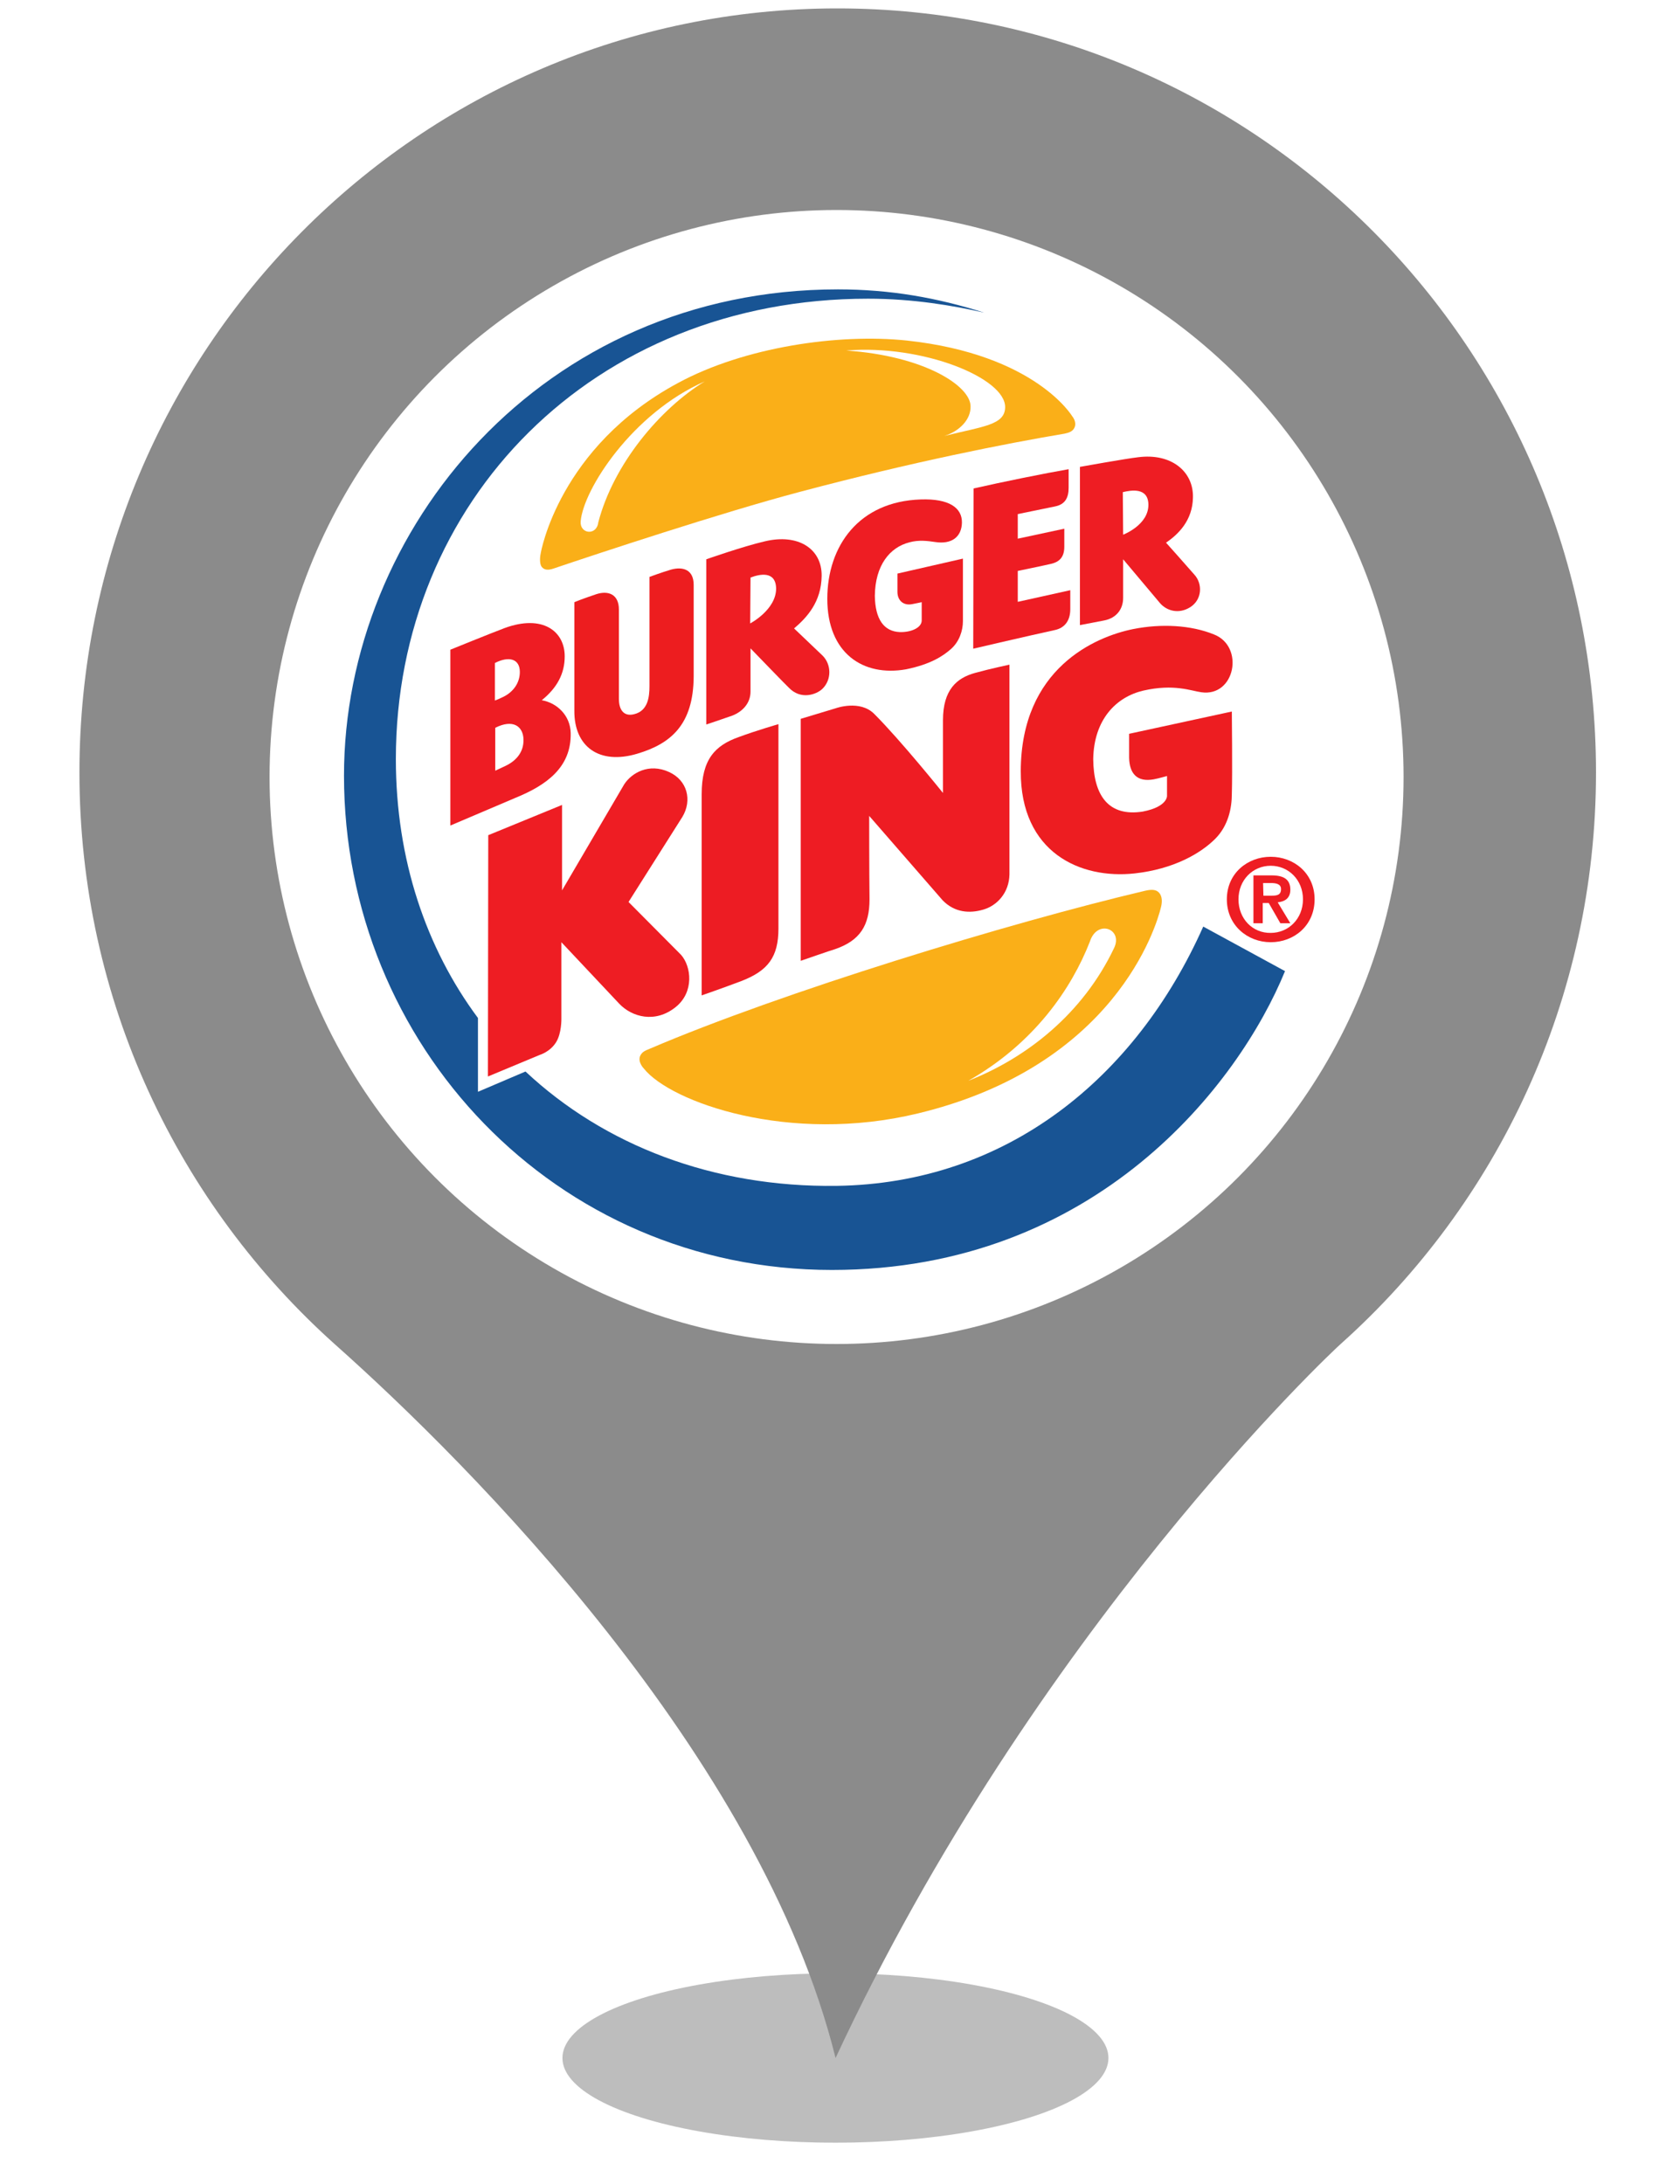 <?xml version="1.0" encoding="UTF-8" standalone="no"?><!-- Generator: Gravit.io --><svg xmlns="http://www.w3.org/2000/svg" xmlns:xlink="http://www.w3.org/1999/xlink" style="isolation:isolate" viewBox="0 0 400 520" width="400pt" height="520pt"><defs><clipPath id="_clipPath_l8Oa3mSGpXxhimdcYlmNs5Y7XpOzARoR"><rect width="400" height="520"/></clipPath></defs><g clip-path="url(#_clipPath_l8Oa3mSGpXxhimdcYlmNs5Y7XpOzARoR)"><g><defs><filter id="kQIlt4Ya3ml9GlQAEbrLeJZZ39yIj8p0" x="-200%" y="-200%" width="400%" height="400%" filterUnits="objectBoundingBox" color-interpolation-filters="sRGB"><feGaussianBlur xmlns="http://www.w3.org/2000/svg" stdDeviation="4.294"/></filter></defs><g filter="url(#kQIlt4Ya3ml9GlQAEbrLeJZZ39yIj8p0)"><ellipse vector-effect="non-scaling-stroke" cx="198.914" cy="490" rx="65" ry="20.167" fill="rgb(162,162,162)" fill-opacity="0.7"/></g><defs><filter id="WoGUSiwf1BeHyhWJalcNO1JImBkn3AnI" x="-200%" y="-200%" width="400%" height="400%" filterUnits="objectBoundingBox" color-interpolation-filters="sRGB"><feGaussianBlur xmlns="http://www.w3.org/2000/svg" stdDeviation="0"/></filter></defs><g filter="url(#WoGUSiwf1BeHyhWJalcNO1JImBkn3AnI)"><path d=" M 18.914 183.931 C 18.914 83.382 99.774 2 199.384 2 C 299.14 2 380 83.382 380 183.931 C 380 237.891 356.562 286.544 319.355 319.863 C 317.304 321.633 246.405 388.124 198.944 490 C 181.073 417.906 111.785 348.613 79.998 320.306 C 42.498 286.839 18.914 238.186 18.914 183.931 Z  M 311.005 183.931" fill="rgb(139,139,139)"/></g></g><circle vector-effect="non-scaling-stroke" cx="199.182" cy="185" r="135" fill="rgb(255,255,255)"/><circle vector-effect="non-scaling-stroke" cx="199" cy="185.333" r="120.333" fill="rgb(255,255,255)"/><g><path d=" M 255.859 101.744 C 256.413 100.399 255.305 99.132 255.305 99.132 C 255.305 99.132 246.6 84.412 215.972 81.088 C 199.51 79.347 177.192 82.671 161.522 91.139 C 133.03 106.413 128.757 131.66 128.757 131.66 C 128.598 132.293 128.361 134.192 128.994 134.984 C 129.627 135.775 130.577 135.775 131.764 135.38 C 141.815 131.976 171.652 122.084 190.488 117.098 C 217.317 109.975 239.398 105.622 253.485 103.248 C 254.593 103.01 255.464 102.694 255.859 101.744 Z " fill="rgb(250,175,24)"/><path d=" M 286.487 220.616 C 270.421 256.705 239.635 281.793 199.193 282.347 C 169.832 282.743 143.873 272.691 125.116 255.122 L 113.799 259.95 L 113.799 242.38 C 101.453 225.76 94.251 204.629 94.251 180.728 C 94.251 119.393 141.182 71.116 206.712 71.116 C 217.396 71.116 227.051 72.778 234.333 74.44 C 223.094 70.879 211.935 68.9 199.51 68.9 C 129.232 68.9 81.904 125.882 81.904 184.685 C 81.904 248.711 132.16 302.37 198.085 302.37 C 261.083 302.37 295.035 257.971 305.956 231.221 L 286.487 220.616 Z " fill="rgb(24,84,148)"/><path d=" M 270.184 207.953 C 279.444 206.924 285.854 203.205 289.336 199.722 C 292.502 196.557 293.294 192.283 293.294 189.038 C 293.452 184.29 293.294 169.411 293.294 169.411 L 268.839 174.713 C 268.839 174.713 268.839 176.534 268.839 180.412 C 268.918 184.21 270.738 186.268 274.695 185.556 C 275.961 185.318 277.861 184.764 277.861 184.764 L 277.861 189.434 C 277.861 189.275 278.257 192.045 272.083 193.233 C 264.011 194.499 260.37 189.513 260.291 180.728 C 260.449 171.31 265.752 165.928 272.242 164.425 C 279.523 162.763 283.638 164.504 286.012 164.82 C 294.085 166.008 296.38 153.899 289.02 151.05 C 283.559 148.834 276.515 148.438 269.788 149.783 C 260.766 151.604 243.117 159.122 243.038 183.577 C 242.959 203.046 257.284 209.378 270.184 207.953 Z " fill="rgb(237,29,33)"/><path d=" M 190.646 228.767 C 190.646 228.767 198.164 226.156 198.798 225.998 C 204.812 223.94 207.028 220.299 207.028 214.126 C 206.949 207.399 206.949 194.261 206.949 194.261 L 224.44 214.364 C 227.289 217.292 230.85 217.529 234.095 216.58 C 237.419 215.63 240.268 212.543 240.347 208.19 C 240.347 193.707 240.347 158.252 240.347 158.252 C 240.347 158.252 235.836 159.201 232.117 160.23 C 227.843 161.417 224.519 164.187 224.519 171.468 C 224.519 174.001 224.519 188.801 224.519 188.801 C 224.519 188.801 214.547 176.375 208.136 169.965 C 204.733 166.562 199.035 168.619 199.035 168.619 L 190.646 171.152 L 190.646 228.767 Z " fill="rgb(238,28,35)"/><path d=" M 185.343 172.418 C 185.343 172.418 180.12 173.922 175.846 175.505 C 170.306 177.483 167.062 180.728 167.062 189.117 C 167.062 196.873 167.062 236.998 167.062 236.998 C 167.062 236.998 171.889 235.336 176.479 233.595 C 182.89 231.142 185.343 227.818 185.343 221.091 C 185.343 215.313 185.343 172.418 185.343 172.418 Z " fill="rgb(237,28,35)"/><path d=" M 159.306 183.815 C 154.478 181.599 150.363 184.052 148.621 186.743 L 133.822 211.989 L 133.822 191.65 L 116.252 198.852 L 116.173 256.309 L 128.519 251.165 C 128.519 251.165 130.973 250.452 132.397 248.157 C 133.743 246.021 133.663 242.538 133.663 242.538 L 133.663 224.336 L 147.434 238.977 C 150.442 242.143 155.982 243.725 160.888 239.768 C 165.32 236.207 164.608 230.113 162.155 227.343 L 149.65 214.759 C 149.65 214.759 160.651 197.348 162.471 194.499 C 164.846 190.542 163.658 185.793 159.306 183.815 Z " fill="rgb(238,29,35)"/><path d=" M 152.42 251.402 C 151.787 252.906 153.291 254.41 153.291 254.41 C 159.622 262.403 187.876 272.533 218.583 265.094 C 265.435 253.776 275.328 220.616 276.436 215.946 C 276.674 214.997 276.832 213.493 275.961 212.543 C 275.249 211.752 274.141 211.752 272.717 212.068 C 240.11 219.745 186.056 236.286 154.794 249.661 C 153.449 250.215 152.895 250.452 152.42 251.402 Z " fill="rgb(250,175,24)"/><path d=" M 124.641 176.059 C 124.562 172.893 122.109 171.152 117.914 173.289 L 117.914 183.498 C 117.914 183.498 119.26 182.865 120.288 182.39 C 122.821 181.203 124.72 179.145 124.641 176.059 Z  M 117.835 166.799 C 118.626 166.482 119.18 166.245 119.814 165.928 C 122.109 164.82 123.771 162.684 123.771 159.993 C 123.771 156.906 121.238 156.115 117.835 157.856 C 117.835 157.935 117.835 166.799 117.835 166.799 Z  M 135.879 174.555 C 136.038 182.628 130.26 186.901 122.663 189.988 L 107.23 196.557 L 107.23 154.69 C 107.23 154.69 116.964 150.733 120.13 149.546 C 129.152 146.222 134.455 150.258 134.455 156.273 C 134.455 160.309 132.714 163.713 128.994 166.72 C 132.635 167.353 135.8 170.36 135.879 174.555 Z " fill="rgb(238,28,35)"/><path d=" M 165.162 139.258 C 165.162 135.696 162.709 134.826 159.78 135.617 C 157.406 136.329 154.636 137.358 154.636 137.358 L 154.636 163.396 C 154.636 166.008 154.24 169.252 150.996 170.044 C 148.542 170.677 147.355 169.015 147.355 166.403 L 147.355 145.114 C 147.355 141.553 144.902 140.524 141.973 141.474 C 138.649 142.582 136.75 143.373 136.75 143.373 C 136.75 143.373 136.75 161.813 136.75 169.173 C 136.671 177.8 142.686 182.153 151.708 179.462 C 159.701 177.088 165.083 172.576 165.162 161.101 L 165.162 139.258 Z " fill="rgb(237,29,31)"/><path d=" M 251.111 150.021 C 253.406 149.546 254.83 147.884 254.83 145.035 C 254.83 142.502 254.83 140.524 254.83 140.524 L 242.326 143.294 L 242.326 135.934 C 242.326 135.934 248.499 134.667 250.161 134.272 C 252.298 133.797 253.406 132.61 253.406 130.156 C 253.406 127.861 253.406 125.882 253.406 125.882 L 242.326 128.257 L 242.326 122.4 C 242.326 122.4 248.103 121.213 251.19 120.58 C 253.643 120.105 254.435 118.443 254.435 116.148 C 254.435 114.644 254.435 111.716 254.435 111.716 C 248.895 112.666 238.369 114.803 231.8 116.306 L 231.721 154.453 C 231.721 154.453 244.225 151.525 251.111 150.021 Z " fill="rgb(238,28,35)"/><path d=" M 178.616 148.438 C 178.616 148.438 184.789 145.193 184.789 140.128 C 184.71 135.775 180.753 136.725 178.695 137.516 L 178.616 148.438 Z  M 178.695 154.374 C 178.695 154.374 178.695 161.655 178.695 164.662 C 178.695 167.432 176.796 169.411 174.422 170.36 C 174.422 170.44 174.422 170.281 174.422 170.36 C 172.443 171.073 168.17 172.497 168.17 172.497 L 168.17 133.164 C 168.17 133.164 176.954 130.077 182.099 128.89 C 190.013 126.99 195.711 130.631 195.632 137.121 C 195.553 143.294 192.15 147.013 189.063 149.625 L 195.869 156.115 C 197.927 158.173 198.085 161.813 195.79 164.029 C 194.366 165.374 190.646 166.72 187.797 163.713 C 187.718 163.713 178.695 154.374 178.695 154.374 Z " fill="rgb(238,29,35)"/><path d=" M 267.414 127.307 C 267.414 127.307 273.508 125.012 273.429 120.105 C 273.35 115.99 269.313 116.702 267.335 117.177 L 267.414 127.307 Z  M 257.126 148.834 L 257.126 111.162 C 257.126 111.162 268.126 109.183 270.975 108.867 C 278.89 107.838 284.192 112.27 284.034 118.443 C 283.955 123.904 280.552 127.228 277.623 129.206 C 277.623 129.206 283.005 135.221 284.43 136.883 C 286.329 139.02 286.25 142.74 283.401 144.56 C 280.631 146.301 277.782 145.431 276.199 143.61 L 267.414 133.164 C 267.414 133.164 267.414 139.574 267.414 142.344 C 267.414 145.114 265.752 147.172 262.903 147.726 L 257.126 148.834 L 257.126 148.834 Z " fill="rgb(238,29,35)"/><path d=" M 229.267 133.005 L 213.676 136.567 C 213.676 136.567 213.676 138.229 213.676 140.92 C 213.676 142.977 215.101 144.243 217.159 143.848 C 218.425 143.61 219.454 143.373 219.454 143.373 L 219.454 147.726 C 219.454 149.467 216.921 150.575 214.23 150.496 C 210.432 150.337 208.374 147.409 208.295 141.869 C 208.374 134.588 211.856 130.314 216.526 129.127 C 218.821 128.494 220.957 128.811 222.619 129.048 C 226.656 129.681 228.951 127.782 229.03 124.458 C 229.109 120.897 225.943 118.681 219.216 118.918 C 204.496 119.393 196.977 129.998 196.977 142.582 C 196.977 155.482 205.446 161.18 215.734 159.36 C 221.511 158.173 224.44 156.273 226.418 154.532 C 228.397 152.791 229.267 150.179 229.267 147.884 L 229.267 133.005 Z " fill="rgb(238,29,35)"/><path d=" M 167.774 90.822 C 150.521 98.42 138.887 116.544 138.254 124.141 C 138.016 127.149 142.053 127.624 142.448 124.379 C 146.089 110.45 157.169 97.312 167.774 90.822 Z " fill="rgb(255,255,255)"/><path d=" M 224.835 103.802 C 234.095 101.507 239.239 101.19 239.318 96.996 C 239.477 90.031 219.691 81.958 201.488 83.462 C 220.008 84.728 231.088 91.851 231.088 96.758 C 231.167 99.924 228.397 102.694 224.835 103.802 Z " fill="rgb(255,255,255)"/><path d=" M 230.534 257.338 C 244.463 251.877 257.838 241.351 265.277 225.681 C 267.414 221.17 261.241 218.796 259.5 224.177 C 255.147 235.336 246.283 248.395 230.534 257.338 Z " fill="rgb(255,255,255)"/><path d=" M 300.733 210.248 L 302.632 210.248 C 303.661 210.248 305.007 210.406 305.007 211.673 C 305.007 213.097 304.057 213.256 302.791 213.256 L 300.812 213.256 L 300.733 210.248 Z  M 298.438 219.824 L 300.654 219.824 L 300.654 214.997 L 302.078 214.997 L 304.848 219.824 L 307.223 219.824 L 304.215 214.838 C 305.877 214.68 307.223 213.889 307.223 211.831 C 307.223 209.378 305.64 208.428 302.791 208.428 L 298.438 208.428 L 298.438 219.824 L 298.438 219.824 Z  M 292.106 214.126 C 292.106 220.299 297.013 224.336 302.553 224.336 C 308.093 224.336 313 220.378 313 214.126 C 313 207.953 308.093 203.996 302.553 203.996 C 297.013 203.996 292.106 207.953 292.106 214.126 Z  M 294.876 214.126 C 294.876 209.536 298.28 206.133 302.553 206.133 C 306.748 206.133 310.23 209.457 310.23 214.126 C 310.23 218.796 306.748 222.12 302.553 222.12 C 298.28 222.199 294.876 218.796 294.876 214.126 Z " fill="rgb(238,29,35)"/></g></g></svg>